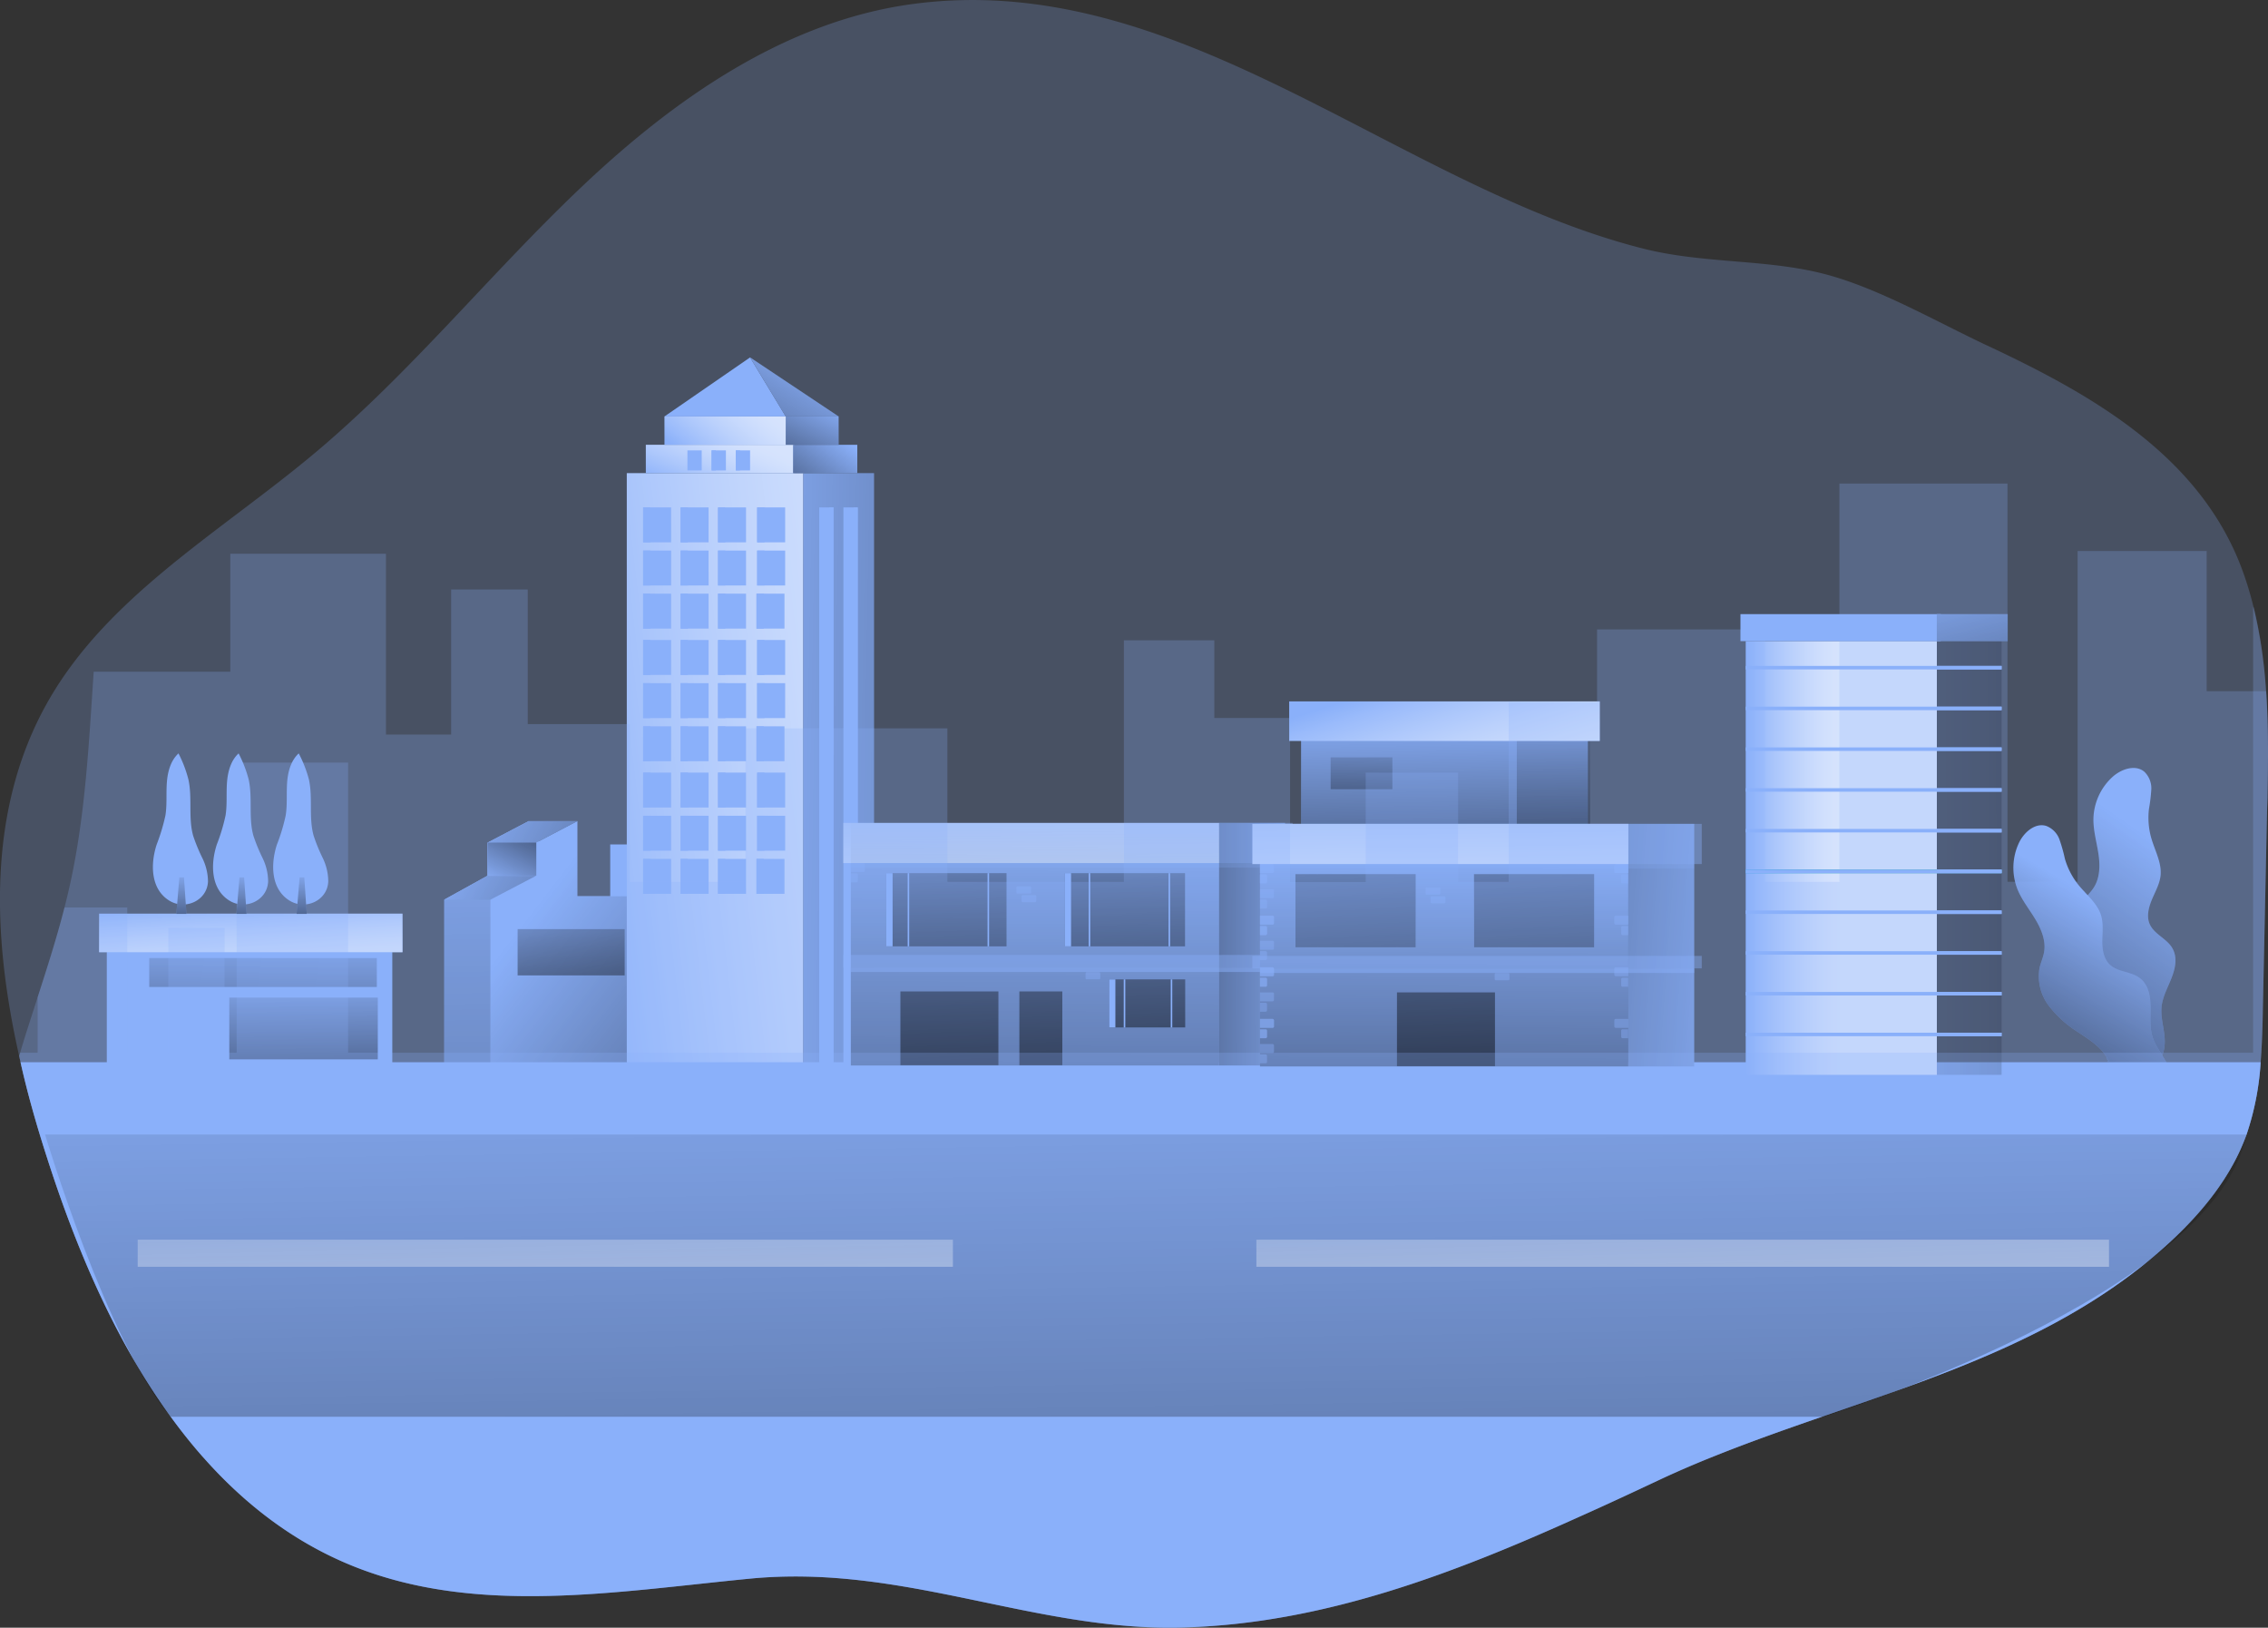 <svg xmlns="http://www.w3.org/2000/svg" xmlns:xlink="http://www.w3.org/1999/xlink" viewBox="0 0 564.61 405.09"><rect x="0" y="0" width="564.61" height="405.09" fill="#333333" stroke="none"/><defs><linearGradient id="linear-gradient" x1="543.16" y1="268.07" x2="484.14" y2="352.83" gradientUnits="userSpaceOnUse"><stop offset="0" stop-color="#010101" stop-opacity="0"/><stop offset="0.95" stop-color="#010101"/></linearGradient><linearGradient id="linear-gradient-2" x1="529.83" y1="282.4" x2="493.89" y2="344.08" xlink:href="#linear-gradient"/><linearGradient id="linear-gradient-3" x1="134.52" y1="224.17" x2="237.59" y2="303.56" xlink:href="#linear-gradient"/><linearGradient id="linear-gradient-4" x1="123.82" y1="220.94" x2="135.82" y2="197.41" xlink:href="#linear-gradient"/><linearGradient id="linear-gradient-5" x1="116.83" y1="198.29" x2="198.7" y2="243.91" xlink:href="#linear-gradient"/><linearGradient id="linear-gradient-6" x1="108.42" y1="213.38" x2="190.29" y2="258.99" xlink:href="#linear-gradient"/><linearGradient id="linear-gradient-7" x1="115.16" y1="176.76" x2="121.4" y2="536.89" xlink:href="#linear-gradient"/><linearGradient id="linear-gradient-8" x1="136.63" y1="196.18" x2="332.17" y2="173.23" gradientUnits="userSpaceOnUse"><stop offset="0" stop-color="#fff" stop-opacity="0"/><stop offset="0.07" stop-color="#fff" stop-opacity="0.22"/><stop offset="0.16" stop-color="#fff" stop-opacity="0.45"/><stop offset="0.25" stop-color="#fff" stop-opacity="0.65"/><stop offset="0.33" stop-color="#fff" stop-opacity="0.8"/><stop offset="0.4" stop-color="#fff" stop-opacity="0.91"/><stop offset="0.46" stop-color="#fff" stop-opacity="0.98"/><stop offset="0.51" stop-color="#fff"/></linearGradient><linearGradient id="linear-gradient-9" x1="176.94" y1="190.75" x2="402.41" y2="194.85" xlink:href="#linear-gradient"/><linearGradient id="linear-gradient-10" x1="174.28" y1="125.07" x2="190.68" y2="89.2" xlink:href="#linear-gradient-8"/><linearGradient id="linear-gradient-11" x1="173.25" y1="115.85" x2="202.35" y2="81.62" xlink:href="#linear-gradient-8"/><linearGradient id="linear-gradient-12" x1="209.56" y1="108.78" x2="183.94" y2="142.6" xlink:href="#linear-gradient"/><linearGradient id="linear-gradient-13" x1="205.97" y1="99.48" x2="187.53" y2="136.99" xlink:href="#linear-gradient"/><linearGradient id="linear-gradient-14" x1="202.49" y1="88.22" x2="163.55" y2="154.63" xlink:href="#linear-gradient"/><linearGradient id="linear-gradient-15" x1="258.93" y1="257.15" x2="257.97" y2="434.18" xlink:href="#linear-gradient"/><linearGradient id="linear-gradient-16" x1="234.13" y1="193.1" x2="238.93" y2="301.62" xlink:href="#linear-gradient"/><linearGradient id="linear-gradient-17" x1="278.48" y1="191.14" x2="283.28" y2="299.66" xlink:href="#linear-gradient"/><linearGradient id="linear-gradient-18" x1="282.97" y1="190.94" x2="287.78" y2="299.46" xlink:href="#linear-gradient"/><linearGradient id="linear-gradient-19" x1="331.04" y1="234.91" x2="263.82" y2="235.15" xlink:href="#linear-gradient"/><linearGradient id="linear-gradient-20" x1="256.38" y1="186.03" x2="258.3" y2="319.04" xlink:href="#linear-gradient-8"/><linearGradient id="linear-gradient-21" x1="233.57" y1="193.12" x2="238.37" y2="301.64" xlink:href="#linear-gradient"/><linearGradient id="linear-gradient-22" x1="256.29" y1="192.12" x2="261.09" y2="300.64" xlink:href="#linear-gradient"/><linearGradient id="linear-gradient-23" x1="359.29" y1="176.33" x2="360.73" y2="263.24" xlink:href="#linear-gradient"/><linearGradient id="linear-gradient-24" x1="386.4" y1="172.67" x2="387.92" y2="264.27" xlink:href="#linear-gradient"/><linearGradient id="linear-gradient-25" x1="360.75" y1="265.76" x2="360.02" y2="393.49" xlink:href="#linear-gradient"/><linearGradient id="linear-gradient-26" x1="442.67" y1="237.3" x2="288.06" y2="226.26" xlink:href="#linear-gradient"/><linearGradient id="linear-gradient-28" x1="358.21" y1="184.56" x2="360.13" y2="317.57" xlink:href="#linear-gradient-8"/><linearGradient id="linear-gradient-34" x1="335.78" y1="188.6" x2="340.58" y2="297.12" xlink:href="#linear-gradient"/><linearGradient id="linear-gradient-35" x1="380.12" y1="186.64" x2="384.93" y2="295.16" xlink:href="#linear-gradient"/><linearGradient id="linear-gradient-36" x1="356.98" y1="188.63" x2="361.79" y2="297.15" xlink:href="#linear-gradient"/><linearGradient id="linear-gradient-37" x1="355.96" y1="167.88" x2="376.37" y2="233.18" xlink:href="#linear-gradient-8"/><linearGradient id="linear-gradient-38" x1="339.16" y1="180.24" x2="337.96" y2="246.99" xlink:href="#linear-gradient"/><linearGradient id="linear-gradient-39" x1="434.59" y1="213.53" x2="482.17" y2="213.53" xlink:href="#linear-gradient-8"/><linearGradient id="linear-gradient-40" x1="457.93" y1="268.28" x2="633.2" y2="267.79" gradientTransform="translate(982.64 536.37) rotate(-180)" xlink:href="#linear-gradient"/><linearGradient id="linear-gradient-41" x1="487.83" y1="194.68" x2="507.03" y2="267.67" gradientTransform="translate(984.16 421.7) rotate(-180)" xlink:href="#linear-gradient"/><linearGradient id="linear-gradient-42" x1="434.57" y1="216.88" x2="498.29" y2="216.88" gradientUnits="userSpaceOnUse"><stop offset="0" stop-color="#0092ce"/><stop offset="1" stop-color="#009c61"/></linearGradient><linearGradient id="linear-gradient-43" x1="140.84" y1="215.54" x2="144.44" y2="272.92" xlink:href="#linear-gradient"/><linearGradient id="linear-gradient-44" x1="65.68" y1="229.67" x2="64.72" y2="290.42" xlink:href="#linear-gradient"/><linearGradient id="linear-gradient-45" x1="75.42" y1="240.18" x2="75.9" y2="291.08" xlink:href="#linear-gradient"/><linearGradient id="linear-gradient-46" x1="61.91" y1="223.66" x2="63.83" y2="254.87" xlink:href="#linear-gradient-8"/><linearGradient id="linear-gradient-47" x1="74.99" y1="216.29" x2="75.27" y2="244.91" xlink:href="#linear-gradient"/><linearGradient id="linear-gradient-48" x1="60.02" y1="216.29" x2="60.29" y2="244.91" xlink:href="#linear-gradient"/><linearGradient id="linear-gradient-49" x1="45.05" y1="216.29" x2="45.32" y2="244.91" xlink:href="#linear-gradient"/><linearGradient id="linear-gradient-50" x1="285.56" y1="286.47" x2="293.24" y2="785.85" xlink:href="#linear-gradient"/><linearGradient id="linear-gradient-51" x1="134.99" y1="275.4" x2="139.79" y2="506.84" xlink:href="#linear-gradient-8"/><linearGradient id="linear-gradient-52" x1="417.91" y1="274.6" x2="423.67" y2="492.6" xlink:href="#linear-gradient-8"/></defs><title>City Building 3</title><g style="isolation:isolate"><g id="Layer_1" data-name="Layer 1"><path d="M565.58,252.53c0,1.19-.07,2.35-.1,3.51q-.53,24.91-1.06,49.8c-.07,4.4-.21,8.8-.55,13.16a68.93,68.93,0,0,1-3.51,18c-3.75,10.44-11,19.34-19.14,26.84-31.85,29.34-75,37.69-114.12,53.52-4.23,1.71-8.39,3.48-12.49,5.39-6.68,3.14-13.4,6.28-20.19,9.31-31.48,14.22-64,26.71-99,27.63-36.91,1-69.28-15.93-107.79-12.14-33.08,3.2-67.74,9.27-98.57-3.11-14.73-5.9-27-15.38-37.35-27.08-2.86-3.21-5.56-6.62-8.12-10.13-13.84-19-23.6-42-30.8-64.5C10.29,335,8,327.05,6.2,319c-.1-.51-.24-1-.34-1.53C-.93,287.38-2,256,12.82,229.6s42.87-42.36,66.24-61.87c24.28-20.26,44.2-45.19,67.19-66.92S196.66,60,228,55.69c66.82-9.18,120.81,45.36,182.24,60.85,15.18,3.82,31,2.52,45.57,6.44,13.23,3.55,27.56,11.84,40,17.67,26.09,12.21,53.21,27.53,63.61,56.18a81.94,81.94,0,0,1,2.7,9,122.62,122.62,0,0,1,3.1,20.87C565.82,235.27,565.75,243.93,565.58,252.53Z" transform="translate(-1.09 -54.65)" fill="#8ab0fa" opacity="0.24" style="isolation:isolate"/><path d="M526.65,305.36c-.52-3-2.39-5.57-4.07-8.12a28,28,0,0,1-4.27-8.93,12,12,0,0,1,1.46-9.55c.8-1.15,1.85-2.1,2.59-3.28,1.54-2.46,1.55-5.57,1.11-8.44s-1.27-5.69-1.23-8.59a14.55,14.55,0,0,1,4.81-10.5c2.15-1.91,5.59-3.09,7.83-1.27a5.71,5.71,0,0,1,1.77,4.43,42.54,42.54,0,0,1-.59,4.9,18.55,18.55,0,0,0,.64,7.41c.89,3,2.57,6,2.26,9.11-.22,2.12-1.33,4-2.16,6s-1.4,4.25-.51,6.19c1.13,2.46,4.19,3.51,5.56,5.85s.79,5-.13,7.39-2.24,4.66-2.51,7.2c-.25,2.3.39,4.59.67,6.89s.14,4.85-1.38,6.59c-2.08,2.39-5.75,2.3-8.91,2-3.62-.32-4.6-1.82-3.62-5.06A23.58,23.58,0,0,0,526.65,305.36Z" transform="translate(-1.09 -54.65)" fill="#8ab0fa"/><path d="M526.65,305.36c-.52-3-2.39-5.57-4.07-8.12a28,28,0,0,1-4.27-8.93,12,12,0,0,1,1.46-9.55c.8-1.15,1.85-2.1,2.59-3.28,1.54-2.46,1.55-5.57,1.11-8.44s-1.27-5.69-1.23-8.59a14.55,14.55,0,0,1,4.81-10.5c2.15-1.91,5.59-3.09,7.83-1.27a5.71,5.71,0,0,1,1.77,4.43,42.54,42.54,0,0,1-.59,4.9,18.55,18.55,0,0,0,.64,7.41c.89,3,2.57,6,2.26,9.11-.22,2.12-1.33,4-2.16,6s-1.4,4.25-.51,6.19c1.13,2.46,4.19,3.51,5.56,5.85s.79,5-.13,7.39-2.24,4.66-2.51,7.2c-.25,2.3.39,4.59.67,6.89s.14,4.85-1.38,6.59c-2.08,2.39-5.75,2.3-8.91,2-3.62-.32-4.6-1.82-3.62-5.06A23.58,23.58,0,0,0,526.65,305.36Z" transform="translate(-1.09 -54.65)" fill="url(#linear-gradient)"/><path d="M525.38,317.51c-1.63-2.58-4.34-4.23-6.87-5.94a27.75,27.75,0,0,1-7.37-6.61,12.06,12.06,0,0,1-2.32-9.38c.3-1.36.91-2.65,1.14-4,.48-2.85-.72-5.73-2.22-8.21s-3.36-4.77-4.43-7.46a14.57,14.57,0,0,1,.41-11.54c1.25-2.6,4-5,6.74-4.18a5.65,5.65,0,0,1,3.34,3.42,40.06,40.06,0,0,1,1.33,4.74,18.78,18.78,0,0,0,3.44,6.6c2,2.45,4.67,4.52,5.58,7.54.62,2.05.32,4.23.3,6.36s.34,4.47,1.91,5.91c2,1.85,5.21,1.64,7.38,3.27s2.65,4.33,2.72,6.88-.28,5.16.44,7.61c.65,2.22,2.12,4.09,3.27,6.11s2,4.42,1.25,6.61c-1,3-4.43,4.33-7.46,5.28-3.46,1.09-5,.08-5.28-3.29A23.45,23.45,0,0,0,525.38,317.51Z" transform="translate(-1.09 -54.65)" fill="#8ab0fa"/><path d="M525.38,317.51c-1.63-2.58-4.34-4.23-6.87-5.94a27.75,27.75,0,0,1-7.37-6.61,12.06,12.06,0,0,1-2.32-9.38c.3-1.36.91-2.65,1.14-4,.48-2.85-.72-5.73-2.22-8.21s-3.36-4.77-4.43-7.46a14.57,14.57,0,0,1,.41-11.54c1.25-2.6,4-5,6.74-4.18a5.65,5.65,0,0,1,3.34,3.42,40.06,40.06,0,0,1,1.33,4.74,18.78,18.78,0,0,0,3.44,6.6c2,2.45,4.67,4.52,5.58,7.54.62,2.05.32,4.23.3,6.36s.34,4.47,1.91,5.91c2,1.85,5.21,1.64,7.38,3.27s2.65,4.33,2.72,6.88-.28,5.16.44,7.61c.65,2.22,2.12,4.09,3.27,6.11s2,4.42,1.25,6.61c-1,3-4.43,4.33-7.46,5.28-3.46,1.09-5,.08-5.28-3.29A23.45,23.45,0,0,0,525.38,317.51Z" transform="translate(-1.09 -54.65)" fill="url(#linear-gradient-2)"/><polygon points="110.57 264.49 169 264.49 169 210.16 151.91 210.16 151.91 223.06 140.87 223.06 131.63 204.34 121.31 209.74 121.31 217.97 110.57 223.91 110.57 264.49" fill="#8ab0fa"/><polygon points="122.08 264.49 181.12 264.49 181.12 210.16 164.03 210.16 164.03 223.06 143.75 223.06 143.75 204.34 133.43 209.74 133.43 217.97 122.08 223.91 122.08 264.49" fill="#8ab0fa"/><polygon points="122.08 264.49 181.12 264.49 181.12 210.16 164.03 210.16 164.03 223.06 143.75 223.06 143.75 204.34 133.43 209.74 133.43 217.97 122.08 223.91 122.08 264.49" fill="url(#linear-gradient-3)"/><polygon points="143.75 204.34 131.63 204.34 121.31 209.74 133.43 209.74 143.75 204.34" fill="#8ab0fa"/><rect x="121.39" y="209.7" width="12.12" height="8.23" fill="url(#linear-gradient-4)"/><polygon points="121.31 217.97 133.43 217.97 122.08 223.91 110.57 223.91 121.31 217.97" fill="#8ab0fa"/><polygon points="143.75 204.34 131.63 204.34 121.31 209.74 133.43 209.74 143.75 204.34" fill="url(#linear-gradient-5)"/><polygon points="121.31 217.97 133.43 217.97 122.08 223.91 110.57 223.91 121.31 217.97" fill="url(#linear-gradient-6)"/><rect x="110.57" y="223.91" width="11.51" height="40.58" fill="url(#linear-gradient-7)"/><rect x="156.04" y="117.76" width="43.93" height="147.13" fill="#8ab0fa"/><rect x="156.04" y="117.76" width="43.93" height="147.13" opacity="0.65" fill="url(#linear-gradient-8)"/><rect x="199.97" y="117.76" width="17.61" height="147.13" fill="#8ab0fa"/><rect x="199.97" y="117.76" width="17.61" height="147.13" fill="url(#linear-gradient-9)"/><rect x="160.78" y="110.7" width="36.92" height="7.06" fill="#8ab0fa"/><rect x="160.78" y="110.7" width="36.92" height="7.06" opacity="0.65" fill="url(#linear-gradient-10)"/><rect x="197.43" y="110.7" width="15.99" height="7.06" fill="#8ab0fa"/><rect x="165.42" y="103.64" width="30.4" height="7.06" fill="#8ab0fa"/><rect x="165.42" y="103.64" width="30.4" height="7.06" opacity="0.65" fill="url(#linear-gradient-11)"/><rect x="195.6" y="103.64" width="13.17" height="7.06" fill="#8ab0fa"/><polygon points="188.49 126.28 195.46 126.28 195.46 134.97 188.49 134.97 188.49 126.28 188.49 126.28" fill="#8ab0fa" fill-rule="evenodd"/><polygon points="188.49 126.28 190.31 126.28 190.31 134.97 188.49 134.97 188.49 126.28 188.49 126.28" fill="#8ab0fa" fill-rule="evenodd"/><polygon points="188.49 137.02 195.46 137.02 195.46 145.71 188.49 145.71 188.49 137.02 188.49 137.02" fill="#8ab0fa" fill-rule="evenodd"/><polygon points="188.49 137.02 190.31 137.02 190.31 145.71 188.49 145.71 188.49 137.02 188.49 137.02" fill="#8ab0fa" fill-rule="evenodd"/><polygon points="188.32 147.75 195.29 147.75 195.29 156.44 188.32 156.44 188.32 147.75 188.32 147.75" fill="#8ab0fa" fill-rule="evenodd"/><polygon points="188.32 147.75 190.14 147.75 190.14 156.44 188.32 156.44 188.32 147.75 188.32 147.75" fill="#8ab0fa" fill-rule="evenodd"/><polygon points="188.49 159.28 195.46 159.28 195.46 167.97 188.49 167.97 188.49 159.28 188.49 159.28" fill="#8ab0fa" fill-rule="evenodd"/><polygon points="188.49 159.28 190.31 159.28 190.31 167.97 188.49 167.97 188.49 159.28 188.49 159.28" fill="#8ab0fa" fill-rule="evenodd"/><polygon points="188.49 170.02 195.46 170.02 195.46 178.71 188.49 178.71 188.49 170.02 188.49 170.02" fill="#8ab0fa" fill-rule="evenodd"/><polygon points="188.49 170.02 190.31 170.02 190.31 178.71 188.49 178.71 188.49 170.02 188.49 170.02" fill="#8ab0fa" fill-rule="evenodd"/><polygon points="188.32 180.76 195.29 180.76 195.29 189.44 188.32 189.44 188.32 180.76 188.32 180.76" fill="#8ab0fa" fill-rule="evenodd"/><polygon points="188.32 180.76 190.14 180.76 190.14 189.44 188.32 189.44 188.32 180.76 188.32 180.76" fill="#8ab0fa" fill-rule="evenodd"/><polygon points="160.1 126.28 167.07 126.28 167.07 134.97 160.1 134.97 160.1 126.28 160.1 126.28" fill="#8ab0fa" fill-rule="evenodd"/><polygon points="160.1 126.28 161.92 126.28 161.92 134.97 160.1 134.97 160.1 126.28 160.1 126.28" fill="#8ab0fa" fill-rule="evenodd"/><polygon points="160.1 137.02 167.07 137.02 167.07 145.71 160.1 145.71 160.1 137.02 160.1 137.02" fill="#8ab0fa" fill-rule="evenodd"/><polygon points="160.1 137.02 161.92 137.02 161.92 145.71 160.1 145.71 160.1 137.02 160.1 137.02" fill="#8ab0fa" fill-rule="evenodd"/><polygon points="160.1 147.75 167.07 147.75 167.07 156.44 160.1 156.44 160.1 147.75 160.1 147.75" fill="#8ab0fa" fill-rule="evenodd"/><polygon points="160.1 147.75 161.92 147.75 161.92 156.44 160.1 156.44 160.1 147.75 160.1 147.75" fill="#8ab0fa" fill-rule="evenodd"/><polygon points="160.1 159.28 167.07 159.28 167.07 167.97 160.1 167.97 160.1 159.28 160.1 159.28" fill="#8ab0fa" fill-rule="evenodd"/><polygon points="160.1 159.28 161.92 159.28 161.92 167.97 160.1 167.97 160.1 159.28 160.1 159.28" fill="#8ab0fa" fill-rule="evenodd"/><polygon points="160.1 170.02 167.07 170.02 167.07 178.71 160.1 178.71 160.1 170.02 160.1 170.02" fill="#8ab0fa" fill-rule="evenodd"/><polygon points="160.1 170.02 161.92 170.02 161.92 178.71 160.1 178.71 160.1 170.02 160.1 170.02" fill="#8ab0fa" fill-rule="evenodd"/><polygon points="160.1 180.76 167.07 180.76 167.07 189.44 160.1 189.44 160.1 180.76 160.1 180.76" fill="#8ab0fa" fill-rule="evenodd"/><polygon points="160.1 180.76 161.92 180.76 161.92 189.44 160.1 189.44 160.1 180.76 160.1 180.76" fill="#8ab0fa" fill-rule="evenodd"/><polygon points="160.1 192.28 167.07 192.28 167.07 200.97 160.1 200.97 160.1 192.28 160.1 192.28" fill="#8ab0fa" fill-rule="evenodd"/><polygon points="160.1 192.28 161.92 192.28 161.92 200.97 160.1 200.97 160.1 192.28 160.1 192.28" fill="#8ab0fa" fill-rule="evenodd"/><polygon points="160.1 203.02 167.07 203.02 167.07 211.71 160.1 211.71 160.1 203.02 160.1 203.02" fill="#8ab0fa" fill-rule="evenodd"/><polygon points="160.1 203.02 161.92 203.02 161.92 211.71 160.1 211.71 160.1 203.02 160.1 203.02" fill="#8ab0fa" fill-rule="evenodd"/><polygon points="160.1 213.76 167.07 213.76 167.07 222.45 160.1 222.45 160.1 213.76 160.1 213.76" fill="#8ab0fa" fill-rule="evenodd"/><polygon points="160.1 213.76 161.92 213.76 161.92 222.45 160.1 222.45 160.1 213.76 160.1 213.76" fill="#8ab0fa" fill-rule="evenodd"/><polygon points="169.43 126.28 176.4 126.28 176.4 134.97 169.43 134.97 169.43 126.28 169.43 126.28" fill="#8ab0fa" fill-rule="evenodd"/><polygon points="169.43 126.28 171.25 126.28 171.25 134.97 169.43 134.97 169.43 126.28 169.43 126.28" fill="#8ab0fa" fill-rule="evenodd"/><polygon points="169.43 137.02 176.4 137.02 176.4 145.71 169.43 145.71 169.43 137.02 169.43 137.02" fill="#8ab0fa" fill-rule="evenodd"/><polygon points="169.43 137.02 171.25 137.02 171.25 145.71 169.43 145.71 169.43 137.02 169.43 137.02" fill="#8ab0fa" fill-rule="evenodd"/><polygon points="169.43 147.75 176.4 147.75 176.4 156.44 169.43 156.44 169.43 147.75 169.43 147.75" fill="#8ab0fa" fill-rule="evenodd"/><polygon points="169.43 147.75 171.25 147.75 171.25 156.44 169.43 156.44 169.43 147.75 169.43 147.75" fill="#8ab0fa" fill-rule="evenodd"/><polygon points="169.43 159.28 176.4 159.28 176.4 167.97 169.43 167.97 169.43 159.28 169.43 159.28" fill="#8ab0fa" fill-rule="evenodd"/><polygon points="169.43 159.28 171.25 159.28 171.25 167.97 169.43 167.97 169.43 159.28 169.43 159.28" fill="#8ab0fa" fill-rule="evenodd"/><polygon points="169.43 170.02 176.4 170.02 176.4 178.71 169.43 178.71 169.43 170.02 169.43 170.02" fill="#8ab0fa" fill-rule="evenodd"/><polygon points="169.43 170.02 171.25 170.02 171.25 178.71 169.43 178.71 169.43 170.02 169.43 170.02" fill="#8ab0fa" fill-rule="evenodd"/><polygon points="169.43 180.76 176.4 180.76 176.4 189.44 169.43 189.44 169.43 180.76 169.43 180.76" fill="#8ab0fa" fill-rule="evenodd"/><polygon points="169.43 180.76 171.25 180.76 171.25 189.44 169.43 189.44 169.43 180.76 169.43 180.76" fill="#8ab0fa" fill-rule="evenodd"/><polygon points="169.43 192.28 176.4 192.28 176.4 200.97 169.43 200.97 169.43 192.28 169.43 192.28" fill="#8ab0fa" fill-rule="evenodd"/><polygon points="169.43 192.28 171.25 192.28 171.25 200.97 169.43 200.97 169.43 192.28 169.43 192.28" fill="#8ab0fa" fill-rule="evenodd"/><polygon points="169.43 203.02 176.4 203.02 176.4 211.71 169.43 211.71 169.43 203.02 169.43 203.02" fill="#8ab0fa" fill-rule="evenodd"/><polygon points="169.43 203.02 171.25 203.02 171.25 211.71 169.43 211.71 169.43 203.02 169.43 203.02" fill="#8ab0fa" fill-rule="evenodd"/><polygon points="169.43 213.76 176.4 213.76 176.4 222.45 169.43 222.45 169.43 213.76 169.43 213.76" fill="#8ab0fa" fill-rule="evenodd"/><polygon points="169.43 213.76 171.25 213.76 171.25 222.45 169.43 222.45 169.43 213.76 169.43 213.76" fill="#8ab0fa" fill-rule="evenodd"/><polygon points="178.75 126.28 185.72 126.28 185.72 134.97 178.75 134.97 178.75 126.28 178.75 126.28" fill="#8ab0fa" fill-rule="evenodd"/><polygon points="178.75 126.28 180.57 126.28 180.57 134.97 178.75 134.97 178.75 126.28 178.75 126.28" fill="#8ab0fa" fill-rule="evenodd"/><polygon points="178.75 137.02 185.72 137.02 185.72 145.71 178.75 145.71 178.75 137.02 178.75 137.02" fill="#8ab0fa" fill-rule="evenodd"/><polygon points="178.75 137.02 180.57 137.02 180.57 145.71 178.75 145.71 178.75 137.02 178.75 137.02" fill="#8ab0fa" fill-rule="evenodd"/><polygon points="178.75 147.75 185.72 147.75 185.72 156.44 178.75 156.44 178.75 147.75 178.75 147.75" fill="#8ab0fa" fill-rule="evenodd"/><polygon points="178.75 147.75 180.57 147.75 180.57 156.44 178.75 156.44 178.75 147.75 178.75 147.75" fill="#8ab0fa" fill-rule="evenodd"/><polygon points="178.75 159.28 185.72 159.28 185.72 167.97 178.75 167.97 178.75 159.28 178.75 159.28" fill="#8ab0fa" fill-rule="evenodd"/><polygon points="178.75 159.28 180.57 159.28 180.57 167.97 178.75 167.97 178.75 159.28 178.75 159.28" fill="#8ab0fa" fill-rule="evenodd"/><polygon points="178.75 170.02 185.72 170.02 185.72 178.71 178.75 178.71 178.75 170.02 178.75 170.02" fill="#8ab0fa" fill-rule="evenodd"/><polygon points="178.75 170.02 180.57 170.02 180.57 178.71 178.75 178.71 178.75 170.02 178.75 170.02" fill="#8ab0fa" fill-rule="evenodd"/><polygon points="178.75 180.76 185.72 180.76 185.72 189.44 178.75 189.44 178.75 180.76 178.75 180.76" fill="#8ab0fa" fill-rule="evenodd"/><polygon points="178.75 180.76 180.57 180.76 180.57 189.44 178.75 189.44 178.75 180.76 178.75 180.76" fill="#8ab0fa" fill-rule="evenodd"/><polygon points="178.75 192.28 185.72 192.28 185.72 200.97 178.75 200.97 178.75 192.28 178.75 192.28" fill="#8ab0fa" fill-rule="evenodd"/><polygon points="178.75 192.28 180.57 192.28 180.57 200.97 178.75 200.97 178.75 192.28 178.75 192.28" fill="#8ab0fa" fill-rule="evenodd"/><polygon points="178.75 203.02 185.72 203.02 185.72 211.71 178.75 211.71 178.75 203.02 178.75 203.02" fill="#8ab0fa" fill-rule="evenodd"/><polygon points="178.75 203.02 180.57 203.02 180.57 211.71 178.75 211.71 178.75 203.02 178.75 203.02" fill="#8ab0fa" fill-rule="evenodd"/><polygon points="178.75 213.76 185.72 213.76 185.72 222.45 178.75 222.45 178.75 213.76 178.75 213.76" fill="#8ab0fa" fill-rule="evenodd"/><polygon points="178.75 213.76 180.57 213.76 180.57 222.45 178.75 222.45 178.75 213.76 178.75 213.76" fill="#8ab0fa" fill-rule="evenodd"/><polygon points="188.49 192.28 195.46 192.28 195.46 200.97 188.49 200.97 188.49 192.28 188.49 192.28" fill="#8ab0fa" fill-rule="evenodd"/><polygon points="188.49 192.28 190.31 192.28 190.31 200.97 188.49 200.97 188.49 192.28 188.49 192.28" fill="#8ab0fa" fill-rule="evenodd"/><polygon points="188.49 203.02 195.46 203.02 195.46 211.71 188.49 211.71 188.49 203.02 188.49 203.02" fill="#8ab0fa" fill-rule="evenodd"/><polygon points="188.49 203.02 190.31 203.02 190.31 211.71 188.49 211.71 188.49 203.02 188.49 203.02" fill="#8ab0fa" fill-rule="evenodd"/><polygon points="188.32 213.76 195.29 213.76 195.29 222.45 188.32 222.45 188.32 213.76 188.32 213.76" fill="#8ab0fa" fill-rule="evenodd"/><polygon points="188.32 213.76 190.14 213.76 190.14 222.45 188.32 222.45 188.32 213.76 188.32 213.76" fill="#8ab0fa" fill-rule="evenodd"/><rect x="171.13" y="112.09" width="3.56" height="4.99" fill="#8ab0fa"/><rect x="177.15" y="112.09" width="3.56" height="4.99" fill="#8ab0fa"/><rect x="183.17" y="112.09" width="3.56" height="4.99" fill="#8ab0fa"/><rect x="177.15" y="112.09" width="1.05" height="4.99" fill="#8ab0fa"/><rect x="183.17" y="112.09" width="1.05" height="4.99" fill="#8ab0fa"/><rect x="211.05" y="180.93" width="3.56" height="138.61" transform="translate(424.57 445.82) rotate(180)" fill="#8ab0fa"/><rect x="213.56" y="180.93" width="1.05" height="138.61" transform="translate(427.08 445.82) rotate(180)" fill="#8ab0fa"/><rect x="205.03" y="180.93" width="3.56" height="138.61" transform="translate(412.53 445.82) rotate(180)" fill="#8ab0fa"/><rect x="207.54" y="180.93" width="1.05" height="138.61" transform="translate(415.04 445.82) rotate(180)" fill="#8ab0fa"/><polygon points="165.42 103.64 186.73 88.95 195.6 103.64 165.42 103.64" fill="#8ab0fa" fill-rule="evenodd"/><polygon points="208.77 103.64 186.73 88.95 195.6 103.64 208.77 103.64" fill="#8ab0fa" fill-rule="evenodd"/><rect x="197.43" y="110.7" width="15.99" height="7.06" fill="url(#linear-gradient-12)"/><rect x="195.6" y="103.64" width="13.17" height="7.06" fill="url(#linear-gradient-13)"/><polygon points="208.77 103.64 186.73 88.95 195.6 103.64 208.77 103.64" fill-rule="evenodd" fill="url(#linear-gradient-14)"/><path d="M563.87,319a68.93,68.93,0,0,1-3.51,18c-3.75,10.44-11,19.34-19.14,26.84-35.3,32.51-84.45,39.26-126.61,58.91-6.68,3.14-13.4,6.28-20.19,9.31-31.48,14.22-64,26.71-99,27.63-36.91,1-69.28-15.93-107.79-12.14-33.08,3.2-67.74,9.27-98.57-3.11-18.79-7.54-33.63-20.91-45.47-37.21-13.84-19-23.6-42-30.8-64.5C10.29,335,8,327.05,6.2,319Z" transform="translate(-1.09 -54.65)" fill="#8ab0fa"/><path d="M304.6,259.45H212.9v60.37h91.7V259.45Z" transform="translate(-1.09 -54.65)" fill="#8ab0fa" fill-rule="evenodd"/><path d="M304.6,259.45H212.9v60.37h91.7V259.45Z" transform="translate(-1.09 -54.65)" fill-rule="evenodd" fill="url(#linear-gradient-15)"/><polygon points="250.57 217.3 220.64 217.3 220.64 235.52 250.57 235.52 250.57 217.3 250.57 217.3" fill-rule="evenodd" fill="url(#linear-gradient-16)"/><polygon points="222.21 217.3 220.64 217.3 220.64 235.52 222.21 235.52 222.21 217.3 222.21 217.3" fill="#8ab0fa" fill-rule="evenodd"/><polygon points="226.34 217.3 225.96 217.3 225.96 235.52 226.34 235.52 226.34 217.3 226.34 217.3" fill="#8ab0fa" fill-rule="evenodd"/><polygon points="246.23 217.3 245.85 217.3 245.85 235.52 246.23 235.52 246.23 217.3 246.23 217.3" fill="#8ab0fa" fill-rule="evenodd"/><polygon points="295.01 217.3 265.07 217.3 265.07 235.52 295.01 235.52 295.01 217.3 295.01 217.3" fill-rule="evenodd" fill="url(#linear-gradient-17)"/><polygon points="266.64 217.3 265.07 217.3 265.07 235.52 266.64 235.52 266.64 217.3 266.64 217.3" fill="#8ab0fa" fill-rule="evenodd"/><polygon points="271.41 217.3 271.02 217.3 271.02 235.52 271.41 235.52 271.41 217.3 271.41 217.3" fill="#8ab0fa" fill-rule="evenodd"/><polygon points="291.29 217.3 290.91 217.3 290.91 235.52 291.29 235.52 291.29 217.3 291.29 217.3" fill="#8ab0fa" fill-rule="evenodd"/><polygon points="295.05 243.74 276.1 243.74 276.1 255.7 295.05 255.7 295.05 243.74 295.05 243.74" fill-rule="evenodd" fill="url(#linear-gradient-18)"/><polygon points="277.67 243.74 276.1 243.74 276.1 255.7 277.67 255.7 277.67 243.74 277.67 243.74" fill="#8ab0fa" fill-rule="evenodd"/><polygon points="280.14 243.74 279.75 243.74 279.75 255.72 280.14 255.72 280.14 243.74 280.14 243.74" fill="#8ab0fa" fill-rule="evenodd"/><polygon points="291.83 243.74 291.45 243.74 291.45 255.72 291.83 255.72 291.83 243.74 291.83 243.74" fill="#8ab0fa" fill-rule="evenodd"/><polygon points="319.9 204.8 303.51 204.8 303.51 265.17 319.9 265.17 319.9 204.8 319.9 204.8" fill="#8ab0fa" fill-rule="evenodd"/><polygon points="319.9 204.8 303.51 204.8 303.51 265.17 319.9 265.17 319.9 204.8 319.9 204.8" fill-rule="evenodd" fill="url(#linear-gradient-19)"/><path d="M212.91,272h1.42a.35.35,0,0,1,.32.37v1.48a.35.35,0,0,1-.32.37h-1.42V272Z" transform="translate(-1.09 -54.65)" fill="#8ab0fa" fill-rule="evenodd" opacity="0.4"/><path d="M212.91,269.45h3.15a.31.31,0,0,1,.24.12.42.42,0,0,1,.09.27v1.45a.42.42,0,0,1-.09.27.34.34,0,0,1-.24.11h-3.15v-2.22Z" transform="translate(-1.09 -54.65)" fill="#8ab0fa" fill-rule="evenodd" opacity="0.4"/><polygon points="303.51 204.8 209.92 204.8 209.92 214.8 303.51 214.8 303.51 204.8 303.51 204.8" fill-rule="evenodd" opacity="0.65" fill="url(#linear-gradient-20)"/><polygon points="321.79 204.8 303.51 204.8 303.51 214.8 321.79 214.8 321.79 204.8 321.79 204.8" fill="#8ab0fa" fill-rule="evenodd" opacity="0.4"/><polygon points="303.53 215.92 211.83 215.92 211.83 214.8 303.53 214.8 303.53 215.92 303.53 215.92" fill="#8ab0fa" fill-rule="evenodd" opacity="0.2" style="mix-blend-mode:multiply"/><polygon points="319.9 215.92 303.51 215.92 303.51 214.8 319.9 214.8 319.9 215.92 319.9 215.92" fill="#8ab0fa" fill-rule="evenodd" opacity="0.2" style="mix-blend-mode:multiply"/><polygon points="303.53 241.9 211.83 241.9 211.83 240.78 303.53 240.78 303.53 241.9 303.53 241.9" fill="#8ab0fa" fill-rule="evenodd" opacity="0.5" style="mix-blend-mode:multiply"/><polygon points="319.9 241.9 303.52 241.9 303.52 240.78 319.9 240.78 319.9 241.9 319.9 241.9" fill="#8ab0fa" fill-rule="evenodd" opacity="0.5" style="mix-blend-mode:multiply"/><polygon points="303.51 237.66 209.92 237.66 209.92 240.76 303.51 240.76 303.51 237.66 303.51 237.66" fill="#8ab0fa" fill-rule="evenodd" opacity="0.4"/><polygon points="321.79 237.66 303.51 237.66 303.51 240.76 321.79 240.76 321.79 237.66 321.79 237.66" fill="#8ab0fa" fill-rule="evenodd" opacity="0.4"/><path d="M257.81,275.57a.31.31,0,0,0-.09-.22.26.26,0,0,0-.19-.1h-3.12a.28.28,0,0,0-.2.1.35.35,0,0,0-.08.22v1.15a.36.36,0,0,0,.08.23.27.27,0,0,0,.2.09h3.12a.25.25,0,0,0,.19-.09.32.32,0,0,0,.09-.23v-1.15Z" transform="translate(-1.09 -54.65)" fill="#8ab0fa" fill-rule="evenodd" opacity="0.4"/><path d="M259.07,277.71a.35.35,0,0,0-.08-.22.28.28,0,0,0-.2-.09h-3.12a.28.28,0,0,0-.2.09.35.35,0,0,0-.08.22v1.16a.35.35,0,0,0,.08.22.28.28,0,0,0,.2.09h3.12a.28.28,0,0,0,.2-.09.35.35,0,0,0,.08-.22v-1.16Z" transform="translate(-1.09 -54.65)" fill="#8ab0fa" fill-rule="evenodd" opacity="0.4"/><path d="M275,296.9a.35.35,0,0,0-.08-.22.26.26,0,0,0-.2-.1h-3.11a.26.26,0,0,0-.2.1.35.35,0,0,0-.08.22v1.15a.36.36,0,0,0,.08.23.25.25,0,0,0,.2.09h3.11a.25.25,0,0,0,.2-.09.36.36,0,0,0,.08-.23V296.9Z" transform="translate(-1.09 -54.65)" fill="#8ab0fa" fill-rule="evenodd" opacity="0.4"/><polygon points="248.55 246.74 224.15 246.74 224.15 265.1 248.55 265.1 248.55 246.74 248.55 246.74" fill-rule="evenodd" fill="url(#linear-gradient-21)"/><polygon points="264.46 246.74 253.77 246.74 253.77 265.1 264.46 265.1 264.46 246.74 264.46 246.74" fill-rule="evenodd" fill="url(#linear-gradient-22)"/><rect x="323.9" y="180.17" width="71.39" height="28.49" fill="#8ab0fa"/><rect x="323.9" y="180.17" width="71.39" height="28.49" fill="url(#linear-gradient-23)"/><rect x="377.6" y="176.25" width="18.25" height="30.97" fill="url(#linear-gradient-24)"/><path d="M406.46,259.69h-91.7v60.37h91.7V259.69Z" transform="translate(-1.09 -54.65)" fill="#8ab0fa" fill-rule="evenodd"/><path d="M406.46,259.69h-91.7v60.37h91.7V259.69Z" transform="translate(-1.09 -54.65)" fill-rule="evenodd" fill="url(#linear-gradient-25)"/><polygon points="352.43 217.54 322.49 217.54 322.49 235.76 352.43 235.76 352.43 217.54 352.43 217.54" fill="#8ab0fa" fill-rule="evenodd"/><polygon points="324.07 217.54 322.49 217.54 322.49 235.76 324.07 235.76 324.07 217.54 324.07 217.54" fill="#8ab0fa" fill-rule="evenodd"/><polygon points="328.2 217.54 327.82 217.54 327.82 235.76 328.2 235.76 328.2 217.54 328.2 217.54" fill="#8ab0fa" fill-rule="evenodd"/><polygon points="348.09 217.54 347.7 217.54 347.7 235.76 348.09 235.76 348.09 217.54 348.09 217.54" fill="#8ab0fa" fill-rule="evenodd"/><polygon points="396.86 217.54 366.93 217.54 366.93 235.76 396.86 235.76 396.86 217.54 396.86 217.54" fill="#8ab0fa" fill-rule="evenodd"/><polygon points="368.5 217.54 366.93 217.54 366.93 235.76 368.5 235.76 368.5 217.54 368.5 217.54" fill="#8ab0fa" fill-rule="evenodd"/><polygon points="373.26 217.54 372.88 217.54 372.88 235.76 373.26 235.76 373.26 217.54 373.26 217.54" fill="#8ab0fa" fill-rule="evenodd"/><polygon points="393.15 217.54 392.77 217.54 392.77 235.76 393.15 235.76 393.15 217.54 393.15 217.54" fill="#8ab0fa" fill-rule="evenodd"/><polygon points="421.76 205.04 405.37 205.04 405.37 265.41 421.76 265.41 421.76 205.04 421.76 205.04" fill="#8ab0fa" fill-rule="evenodd"/><polygon points="421.76 205.04 405.37 205.04 405.37 265.41 421.76 265.41 421.76 205.04 421.76 205.04" fill-rule="evenodd" fill="url(#linear-gradient-26)"/><path d="M406.46,272.27H405a.35.35,0,0,0-.32.37v1.48a.35.35,0,0,0,.32.37h1.42v-2.22Z" transform="translate(-1.09 -54.65)" fill="#8ab0fa" fill-rule="evenodd" opacity="0.4"/><path d="M406.46,269.69h-3.15a.31.31,0,0,0-.24.12.43.43,0,0,0-.1.27v1.45a.43.43,0,0,0,.1.27.34.34,0,0,0,.24.11h3.15v-2.22Z" transform="translate(-1.09 -54.65)" fill="#8ab0fa" fill-rule="evenodd" opacity="0.4"/><path d="M406.46,269.69h-3.15a.31.31,0,0,0-.24.12.43.43,0,0,0-.1.27v1.45a.43.43,0,0,0,.1.27.34.34,0,0,0,.24.11h3.15v-2.22Z" transform="translate(-1.09 -54.65)" fill="#8ab0fa" fill-rule="evenodd" opacity="0.4"/><path d="M314.76,272.27h1.42a.36.36,0,0,1,.33.37v1.48a.36.36,0,0,1-.33.37h-1.42v-2.22Z" transform="translate(-1.09 -54.65)" fill="#8ab0fa" fill-rule="evenodd" opacity="0.4"/><path d="M314.76,269.69h3.15a.3.3,0,0,1,.24.12.38.38,0,0,1,.1.27v1.45a.38.38,0,0,1-.1.27.32.32,0,0,1-.24.11h-3.15v-2.22Z" transform="translate(-1.09 -54.65)" fill="#8ab0fa" fill-rule="evenodd" opacity="0.4"/><path d="M314.76,278.52h1.42a.36.36,0,0,1,.33.37v1.48a.36.36,0,0,1-.33.37h-1.42v-2.22Z" transform="translate(-1.09 -54.65)" fill="#8ab0fa" fill-rule="evenodd" opacity="0.4"/><path d="M314.76,275.94h3.15a.3.3,0,0,1,.24.12.38.38,0,0,1,.1.27v1.45a.38.38,0,0,1-.1.27.32.32,0,0,1-.24.11h-3.15v-2.22Z" transform="translate(-1.09 -54.65)" fill="#8ab0fa" fill-rule="evenodd" opacity="0.4"/><path d="M314.76,272.27h1.42a.36.36,0,0,1,.33.37v1.48a.36.36,0,0,1-.33.37h-1.42v-2.22Z" transform="translate(-1.09 -54.65)" fill="#8ab0fa" fill-rule="evenodd" opacity="0.4"/><path d="M314.76,269.69h3.15a.3.3,0,0,1,.24.12.38.38,0,0,1,.1.27v1.45a.38.38,0,0,1-.1.27.32.32,0,0,1-.24.11h-3.15v-2.22Z" transform="translate(-1.09 -54.65)" fill="#8ab0fa" fill-rule="evenodd" opacity="0.4"/><path d="M406.46,285.12H405a.34.34,0,0,0-.32.37V287a.35.35,0,0,0,.32.37h1.42v-2.22Z" transform="translate(-1.09 -54.65)" fill="#8ab0fa" fill-rule="evenodd" opacity="0.4"/><path d="M406.46,282.54h-3.15a.34.34,0,0,0-.24.11.43.43,0,0,0-.1.27v1.46a.45.45,0,0,0,.1.27.34.34,0,0,0,.24.11h3.15v-2.22Z" transform="translate(-1.09 -54.65)" fill="#8ab0fa" fill-rule="evenodd" opacity="0.4"/><path d="M314.76,285.12h1.42a.35.35,0,0,1,.33.37V287a.36.36,0,0,1-.33.37h-1.42v-2.22Z" transform="translate(-1.09 -54.65)" fill="#8ab0fa" fill-rule="evenodd" opacity="0.4"/><path d="M314.76,282.54h3.15a.32.32,0,0,1,.24.11.38.38,0,0,1,.1.27v1.46a.39.39,0,0,1-.1.27.32.32,0,0,1-.24.11h-3.15v-2.22Z" transform="translate(-1.09 -54.65)" fill="#8ab0fa" fill-rule="evenodd" opacity="0.4"/><path d="M314.76,291.37h1.42a.35.35,0,0,1,.33.37v1.48a.36.36,0,0,1-.33.37h-1.42v-2.22Z" transform="translate(-1.09 -54.65)" fill="#8ab0fa" fill-rule="evenodd" opacity="0.4"/><path d="M314.76,288.79h3.15a.32.32,0,0,1,.24.11.38.38,0,0,1,.1.27v1.45a.4.4,0,0,1-.1.28.32.32,0,0,1-.24.11h-3.15v-2.22Z" transform="translate(-1.09 -54.65)" fill="#8ab0fa" fill-rule="evenodd" opacity="0.4"/><path d="M314.76,285.12h1.42a.35.35,0,0,1,.33.37V287a.36.36,0,0,1-.33.37h-1.42v-2.22Z" transform="translate(-1.09 -54.65)" fill="#8ab0fa" fill-rule="evenodd" opacity="0.4"/><path d="M314.76,282.54h3.15a.32.32,0,0,1,.24.11.38.38,0,0,1,.1.27v1.46a.39.39,0,0,1-.1.27.32.32,0,0,1-.24.11h-3.15v-2.22Z" transform="translate(-1.09 -54.65)" fill="#8ab0fa" fill-rule="evenodd" opacity="0.4"/><path d="M406.46,298H405a.35.35,0,0,0-.32.37v1.48a.34.34,0,0,0,.32.37h1.42V298Z" transform="translate(-1.09 -54.65)" fill="#8ab0fa" fill-rule="evenodd" opacity="0.4"/><path d="M406.46,295.39h-3.15a.34.34,0,0,0-.24.11.43.43,0,0,0-.1.27v1.45a.43.43,0,0,0,.1.27.35.35,0,0,0,.24.12h3.15v-2.22Z" transform="translate(-1.09 -54.65)" fill="#8ab0fa" fill-rule="evenodd" opacity="0.4"/><path d="M314.76,298h1.42a.36.36,0,0,1,.33.37v1.48a.35.35,0,0,1-.33.37h-1.42V298Z" transform="translate(-1.09 -54.65)" fill="#8ab0fa" fill-rule="evenodd" opacity="0.4"/><path d="M314.76,295.39h3.15a.32.32,0,0,1,.24.11.38.38,0,0,1,.1.27v1.45a.38.38,0,0,1-.1.27.33.33,0,0,1-.24.12h-3.15v-2.22Z" transform="translate(-1.09 -54.65)" fill="#8ab0fa" fill-rule="evenodd" opacity="0.4"/><path d="M314.76,304.21h1.42a.36.36,0,0,1,.33.37v1.48a.35.35,0,0,1-.33.37h-1.42v-2.22Z" transform="translate(-1.09 -54.65)" fill="#8ab0fa" fill-rule="evenodd" opacity="0.4"/><path d="M314.76,301.64h3.15a.32.32,0,0,1,.24.11.38.38,0,0,1,.1.27v1.45a.38.38,0,0,1-.1.27.33.33,0,0,1-.24.12h-3.15v-2.22Z" transform="translate(-1.09 -54.65)" fill="#8ab0fa" fill-rule="evenodd" opacity="0.4"/><path d="M314.76,298h1.42a.36.36,0,0,1,.33.37v1.48a.35.35,0,0,1-.33.37h-1.42V298Z" transform="translate(-1.09 -54.65)" fill="#8ab0fa" fill-rule="evenodd" opacity="0.4"/><path d="M314.76,295.39h3.15a.32.32,0,0,1,.24.11.38.38,0,0,1,.1.27v1.45a.38.38,0,0,1-.1.27.33.33,0,0,1-.24.12h-3.15v-2.22Z" transform="translate(-1.09 -54.65)" fill="#8ab0fa" fill-rule="evenodd" opacity="0.4"/><path d="M406.46,310.81H405a.35.35,0,0,0-.32.37v1.48a.35.35,0,0,0,.32.37h1.42v-2.22Z" transform="translate(-1.09 -54.65)" fill="#8ab0fa" fill-rule="evenodd" opacity="0.4"/><path d="M406.46,308.23h-3.15a.35.35,0,0,0-.24.12.43.43,0,0,0-.1.27v1.45a.43.43,0,0,0,.1.27.34.34,0,0,0,.24.11h3.15v-2.22Z" transform="translate(-1.09 -54.65)" fill="#8ab0fa" fill-rule="evenodd" opacity="0.4"/><path d="M314.76,310.81h1.42a.36.36,0,0,1,.33.37v1.48a.36.36,0,0,1-.33.37h-1.42v-2.22Z" transform="translate(-1.09 -54.65)" fill="#8ab0fa" fill-rule="evenodd" opacity="0.4"/><path d="M314.76,308.23h3.15a.33.33,0,0,1,.24.12.38.38,0,0,1,.1.27v1.45a.38.38,0,0,1-.1.27.32.32,0,0,1-.24.11h-3.15v-2.22Z" transform="translate(-1.09 -54.65)" fill="#8ab0fa" fill-rule="evenodd" opacity="0.4"/><path d="M314.76,317.06h1.42a.36.36,0,0,1,.33.37v1.48a.36.36,0,0,1-.33.37h-1.42v-2.22Z" transform="translate(-1.09 -54.65)" fill="#8ab0fa" fill-rule="evenodd" opacity="0.4"/><path d="M314.76,314.48h3.15a.3.3,0,0,1,.24.12.38.38,0,0,1,.1.27v1.45a.38.38,0,0,1-.1.27.32.32,0,0,1-.24.11h-3.15v-2.22Z" transform="translate(-1.09 -54.65)" fill="#8ab0fa" fill-rule="evenodd" opacity="0.4"/><path d="M314.76,310.81h1.42a.36.36,0,0,1,.33.37v1.48a.36.36,0,0,1-.33.37h-1.42v-2.22Z" transform="translate(-1.09 -54.65)" fill="#8ab0fa" fill-rule="evenodd" opacity="0.4"/><path d="M314.76,308.23h3.15a.33.33,0,0,1,.24.12.38.38,0,0,1,.1.27v1.45a.38.38,0,0,1-.1.27.32.32,0,0,1-.24.11h-3.15v-2.22Z" transform="translate(-1.09 -54.65)" fill="#8ab0fa" fill-rule="evenodd" opacity="0.4"/><polygon points="405.37 205.04 311.78 205.04 311.78 215.04 405.37 215.04 405.37 205.04 405.37 205.04" fill="#8ab0fa" fill-rule="evenodd"/><polygon points="303.51 204.8 209.92 204.8 209.92 214.8 303.51 214.8 303.51 204.8 303.51 204.8" fill-rule="evenodd" opacity="0.65" fill="url(#linear-gradient-20)"/><polygon points="405.37 205.04 311.78 205.04 311.78 215.04 405.37 215.04 405.37 205.04 405.37 205.04" fill-rule="evenodd" opacity="0.65" fill="url(#linear-gradient-28)"/><polygon points="423.65 205.04 405.37 205.04 405.37 215.04 423.65 215.04 423.65 205.04 423.65 205.04" fill="#8ab0fa" fill-rule="evenodd" opacity="0.4"/><polygon points="405.39 216.16 313.68 216.16 313.68 215.04 405.39 215.04 405.39 216.16 405.39 216.16" fill="#8ab0fa" fill-rule="evenodd" opacity="0.2" style="mix-blend-mode:multiply"/><polygon points="421.76 216.16 405.36 216.16 405.36 215.04 421.76 215.04 421.76 216.16 421.76 216.16" fill="#8ab0fa" fill-rule="evenodd" opacity="0.2" style="mix-blend-mode:multiply"/><polygon points="405.39 242.14 313.68 242.14 313.68 241.02 405.39 241.02 405.39 242.14 405.39 242.14" fill="#8ab0fa" fill-rule="evenodd" opacity="0.5" style="mix-blend-mode:multiply"/><polygon points="421.76 242.14 405.37 242.14 405.37 241.02 421.76 241.02 421.76 242.14 421.76 242.14" fill="#8ab0fa" fill-rule="evenodd" opacity="0.5" style="mix-blend-mode:multiply"/><polygon points="405.37 237.9 311.78 237.9 311.78 241 405.37 241 405.37 237.9 405.37 237.9" fill="#8ab0fa" fill-rule="evenodd" opacity="0.4"/><polygon points="423.65 237.9 405.37 237.9 405.37 241 423.65 241 423.65 237.9 423.65 237.9" fill="#8ab0fa" fill-rule="evenodd" opacity="0.4"/><path d="M359.66,275.81a.35.35,0,0,0-.08-.22.26.26,0,0,0-.2-.1h-3.11a.26.26,0,0,0-.2.1.35.35,0,0,0-.08.22V277a.36.36,0,0,0,.08.23.25.25,0,0,0,.2.09h3.11a.25.25,0,0,0,.2-.09.36.36,0,0,0,.08-.23v-1.15Z" transform="translate(-1.09 -54.65)" fill="#8ab0fa" fill-rule="evenodd" opacity="0.4"/><path d="M360.92,278a.35.35,0,0,0-.08-.22.25.25,0,0,0-.2-.09h-3.11a.25.25,0,0,0-.2.09.35.35,0,0,0-.08.22v1.16a.35.35,0,0,0,.08.22.25.25,0,0,0,.2.09h3.11a.25.25,0,0,0,.2-.09.35.35,0,0,0,.08-.22V278Z" transform="translate(-1.09 -54.65)" fill="#8ab0fa" fill-rule="evenodd" opacity="0.4"/><path d="M376.86,297.14a.35.35,0,0,0-.08-.22.28.28,0,0,0-.2-.1h-3.12a.3.3,0,0,0-.2.1.35.35,0,0,0-.08.22v1.15a.36.36,0,0,0,.08.23.28.28,0,0,0,.2.09h3.12a.27.27,0,0,0,.2-.09.36.36,0,0,0,.08-.23v-1.15Z" transform="translate(-1.09 -54.65)" fill="#8ab0fa" fill-rule="evenodd" opacity="0.4"/><polygon points="250.57 217.3 220.64 217.3 220.64 235.52 250.57 235.52 250.57 217.3 250.57 217.3" fill-rule="evenodd" fill="url(#linear-gradient-16)"/><polygon points="295.01 217.3 265.07 217.3 265.07 235.52 295.01 235.52 295.01 217.3 295.01 217.3" fill-rule="evenodd" fill="url(#linear-gradient-17)"/><polygon points="295.05 243.74 276.1 243.74 276.1 255.7 295.05 255.7 295.05 243.74 295.05 243.74" fill-rule="evenodd" fill="url(#linear-gradient-18)"/><polygon points="248.55 246.74 224.15 246.74 224.15 265.1 248.55 265.1 248.55 246.74 248.55 246.74" fill-rule="evenodd" fill="url(#linear-gradient-21)"/><polygon points="264.46 246.74 253.77 246.74 253.77 265.1 264.46 265.1 264.46 246.74 264.46 246.74" fill-rule="evenodd" fill="url(#linear-gradient-22)"/><polygon points="352.43 217.54 322.49 217.54 322.49 235.76 352.43 235.76 352.43 217.54 352.43 217.54" fill-rule="evenodd" fill="url(#linear-gradient-34)"/><polygon points="396.86 217.54 366.93 217.54 366.93 235.76 396.86 235.76 396.86 217.54 396.86 217.54" fill-rule="evenodd" fill="url(#linear-gradient-35)"/><polygon points="372.17 246.98 347.77 246.98 347.77 265.34 372.17 265.34 372.17 246.98 372.17 246.98" fill-rule="evenodd" fill="url(#linear-gradient-36)"/><rect x="320.94" y="174.56" width="77.31" height="9.84" fill="#8ab0fa"/><rect x="320.94" y="174.56" width="77.31" height="9.84" opacity="0.65" fill="url(#linear-gradient-37)"/><rect x="331.26" y="188.49" width="15.37" height="7.92" fill="url(#linear-gradient-38)"/><rect x="434.59" y="159.56" width="47.58" height="107.94" fill="#8ab0fa"/><rect x="434.59" y="159.56" width="47.58" height="107.94" opacity="0.65" fill="url(#linear-gradient-39)"/><rect x="483.26" y="214.21" width="16.12" height="107.94" transform="translate(981.55 481.71) rotate(180)" fill="url(#linear-gradient-40)"/><rect x="433.28" y="152.84" width="49.86" height="6.72" fill="#8ab0fa"/><rect x="483.26" y="207.49" width="17.65" height="6.72" transform="translate(983.07 367.05) rotate(180)" fill="#8ab0fa"/><rect x="483.26" y="207.49" width="17.65" height="6.72" transform="translate(983.07 367.05) rotate(180)" fill="url(#linear-gradient-41)"/><rect x="434.57" y="165.73" width="63.73" height="0.87" fill="#8ab0fa"/><rect x="482.17" y="165.73" width="16.12" height="0.87" fill="#8ab0fa"/><rect x="434.57" y="175.87" width="63.73" height="0.87" fill="#8ab0fa"/><rect x="482.17" y="175.87" width="16.12" height="0.87" fill="#8ab0fa"/><rect x="434.57" y="186.01" width="63.73" height="0.87" fill="#8ab0fa"/><rect x="482.17" y="186.01" width="16.12" height="0.87" fill="#8ab0fa"/><rect x="434.57" y="196.16" width="63.73" height="0.87" fill="#8ab0fa"/><rect x="482.17" y="196.16" width="16.12" height="0.87" fill="#8ab0fa"/><rect x="434.57" y="206.3" width="63.73" height="0.87" fill="#8ab0fa"/><rect x="482.17" y="206.3" width="16.12" height="0.87" fill="#8ab0fa"/><rect x="434.57" y="216.44" width="63.73" height="0.87" fill="url(#linear-gradient-42)"/><rect x="482.17" y="216.44" width="16.12" height="0.87" fill="#8ab0fa"/><rect x="434.57" y="226.59" width="63.73" height="0.87" fill="#8ab0fa"/><rect x="482.17" y="226.59" width="16.12" height="0.87" fill="#8ab0fa"/><rect x="434.57" y="236.73" width="63.73" height="0.87" fill="#8ab0fa"/><rect x="482.17" y="236.73" width="16.12" height="0.87" fill="#8ab0fa"/><rect x="434.57" y="246.87" width="63.73" height="0.87" fill="#8ab0fa"/><rect x="482.17" y="246.87" width="16.12" height="0.87" fill="#8ab0fa"/><rect x="434.57" y="257.01" width="63.73" height="0.87" fill="#8ab0fa"/><rect x="482.17" y="257.01" width="16.12" height="0.87" fill="#8ab0fa"/><rect x="434.57" y="216.44" width="63.73" height="0.87" fill="#8ab0fa"/><rect x="482.17" y="216.44" width="16.12" height="0.87" fill="#8ab0fa"/><rect x="128.86" y="231.23" width="26.65" height="11.52" fill="url(#linear-gradient-43)"/><rect x="26.59" y="233.92" width="71.07" height="30.91" fill="#8ab0fa"/><rect x="37.15" y="238.43" width="56.66" height="7.2" fill="url(#linear-gradient-44)"/><rect x="57.08" y="248.27" width="36.97" height="15.37" fill="url(#linear-gradient-45)"/><rect x="24.67" y="227.38" width="75.53" height="9.6" fill="#8ab0fa"/><rect x="24.67" y="227.38" width="75.53" height="9.6" opacity="0.65" fill="url(#linear-gradient-46)"/><path d="M565.58,252.53c0,1.19-.07,2.35-.1,3.51q-.53,24.91-1.06,49.8c-.07,4.4-.21,8.8-.55,13.16a68.93,68.93,0,0,1-3.51,18c-3.75,10.44-11,19.34-19.14,26.84-31.85,29.34-75,37.69-114.12,53.52-4.23,1.71-8.39,3.48-12.49,5.39-6.68,3.14-13.4,6.28-20.19,9.31-31.48,14.22-64,26.71-99,27.63-36.91,1-69.28-15.93-107.79-12.14-33.08,3.2-67.74,9.27-98.57-3.11-14.73-5.9-27-15.38-37.35-27.08-2.86-3.21-5.56-6.62-8.12-10.13-13.84-19-23.6-42-30.8-64.5C10.29,335,8,327.05,6.2,319c-.1-.51-.24-1-.34-1.53.07-.28.17-.55.24-.82C7.46,312,9,307.44,10.46,302.83c2.39-7.4,4.78-14.83,6.69-22.34q.77-3,1.43-6c3.79-17.3,4.64-35,5.84-52.67h34V192.46H97.17v45H113.4V201.36h19.07v33.5h25.41v39.26h28.79V235.91h50.27v38.21h43.94V214h22.51v19.34h18.86v40.83h18.83V246.93h23v27.19h12.59V229.43h22V211.29H440.5v62.83H459V175h41.85v99.09H518.3V191.78h32.13v34.89h14.84C565.82,235.27,565.75,243.93,565.58,252.53Z" transform="translate(-1.09 -54.65)" fill="#8ab0fa" opacity="0.24" style="isolation:isolate"/><path d="M565.58,252.53c0,1.19-.07,2.35-.1,3.51q-.53,24.91-1.06,49.8c-.07,4.4-.21,8.8-.55,13.16a68.93,68.93,0,0,1-3.51,18c-3.75,10.44-11,19.34-19.14,26.84-31.85,29.34-75,37.69-114.12,53.52H51.7c-2.86-3.21-5.56-6.62-8.12-10.13-13.84-19-23.6-42-30.8-64.5C10.29,335,8,327.05,6.2,319c-.1-.51-.24-1-.34-1.53.07-.28.17-.55.24-.82h4.36V302.83c2.39-7.4,4.78-14.83,6.69-22.34H32.77v36.16H43V285.58H57v31.07h3V244.44H87.75v72.21H562V205.8h.14C565.88,220.87,565.88,236.84,565.58,252.53Z" transform="translate(-1.09 -54.65)" fill="#8ab0fa" opacity="0.24" style="isolation:isolate"/><path d="M70.05,264.78a45.9,45.9,0,0,0,2.16-7.18c.43-2.67.17-5.4.35-8.1s.91-5.52,2.9-7.35A30.71,30.71,0,0,1,78,248.66c1,4.6-.09,9.51,1.18,14a43.22,43.22,0,0,0,2.26,5.52A13.51,13.51,0,0,1,82.81,274c-.18,4.74-5.57,7.23-9.57,4.83C68.38,275.89,68.5,269.45,70.05,264.78Z" transform="translate(-1.09 -54.65)" fill="#8ab0fa"/><polygon points="76.36 227.44 73.84 227.44 74.59 218.34 75.75 218.34 76.36 227.44" fill="#8ab0fa"/><polygon points="76.36 227.44 73.84 227.44 74.59 218.34 75.75 218.34 76.36 227.44" fill="url(#linear-gradient-47)"/><path d="M55.08,264.78a47,47,0,0,0,2.16-7.18c.43-2.67.16-5.4.35-8.1s.91-5.52,2.9-7.35A30.67,30.67,0,0,1,63,248.66c1,4.6-.08,9.51,1.18,14a44.78,44.78,0,0,0,2.27,5.52A13.51,13.51,0,0,1,67.84,274c-.18,4.74-5.58,7.23-9.57,4.83C53.41,275.89,53.53,269.45,55.08,264.78Z" transform="translate(-1.09 -54.65)" fill="#8ab0fa"/><polygon points="61.38 227.44 58.87 227.44 59.62 218.34 60.77 218.34 61.38 227.44" fill="#8ab0fa"/><polygon points="61.38 227.44 58.87 227.44 59.62 218.34 60.77 218.34 61.38 227.44" fill="url(#linear-gradient-48)"/><path d="M40.11,264.78a48.14,48.14,0,0,0,2.16-7.18c.43-2.67.16-5.4.35-8.1s.91-5.52,2.9-7.35A30.67,30.67,0,0,1,48,248.66c1,4.6-.08,9.51,1.18,14a44.78,44.78,0,0,0,2.27,5.52A13.51,13.51,0,0,1,52.87,274c-.18,4.74-5.58,7.23-9.57,4.83C38.44,275.89,38.56,269.45,40.11,264.78Z" transform="translate(-1.09 -54.65)" fill="#8ab0fa"/><polygon points="46.41 227.44 43.9 227.44 44.65 218.34 45.8 218.34 46.41 227.44" fill="#8ab0fa"/><polygon points="46.41 227.44 43.9 227.44 44.65 218.34 45.8 218.34 46.41 227.44" fill="url(#linear-gradient-49)"/><path d="M43.58,407.24H455S552.36,377.1,560.36,337H12.31S27.8,388.87,43.58,407.24Z" transform="translate(-1.09 -54.65)" fill="url(#linear-gradient-50)"/><rect x="34.28" y="308.52" width="202.94" height="6.75" opacity="0.65" fill="url(#linear-gradient-51)"/><rect x="312.77" y="308.52" width="212.26" height="6.75" opacity="0.65" fill="url(#linear-gradient-52)"/></g></g></svg>